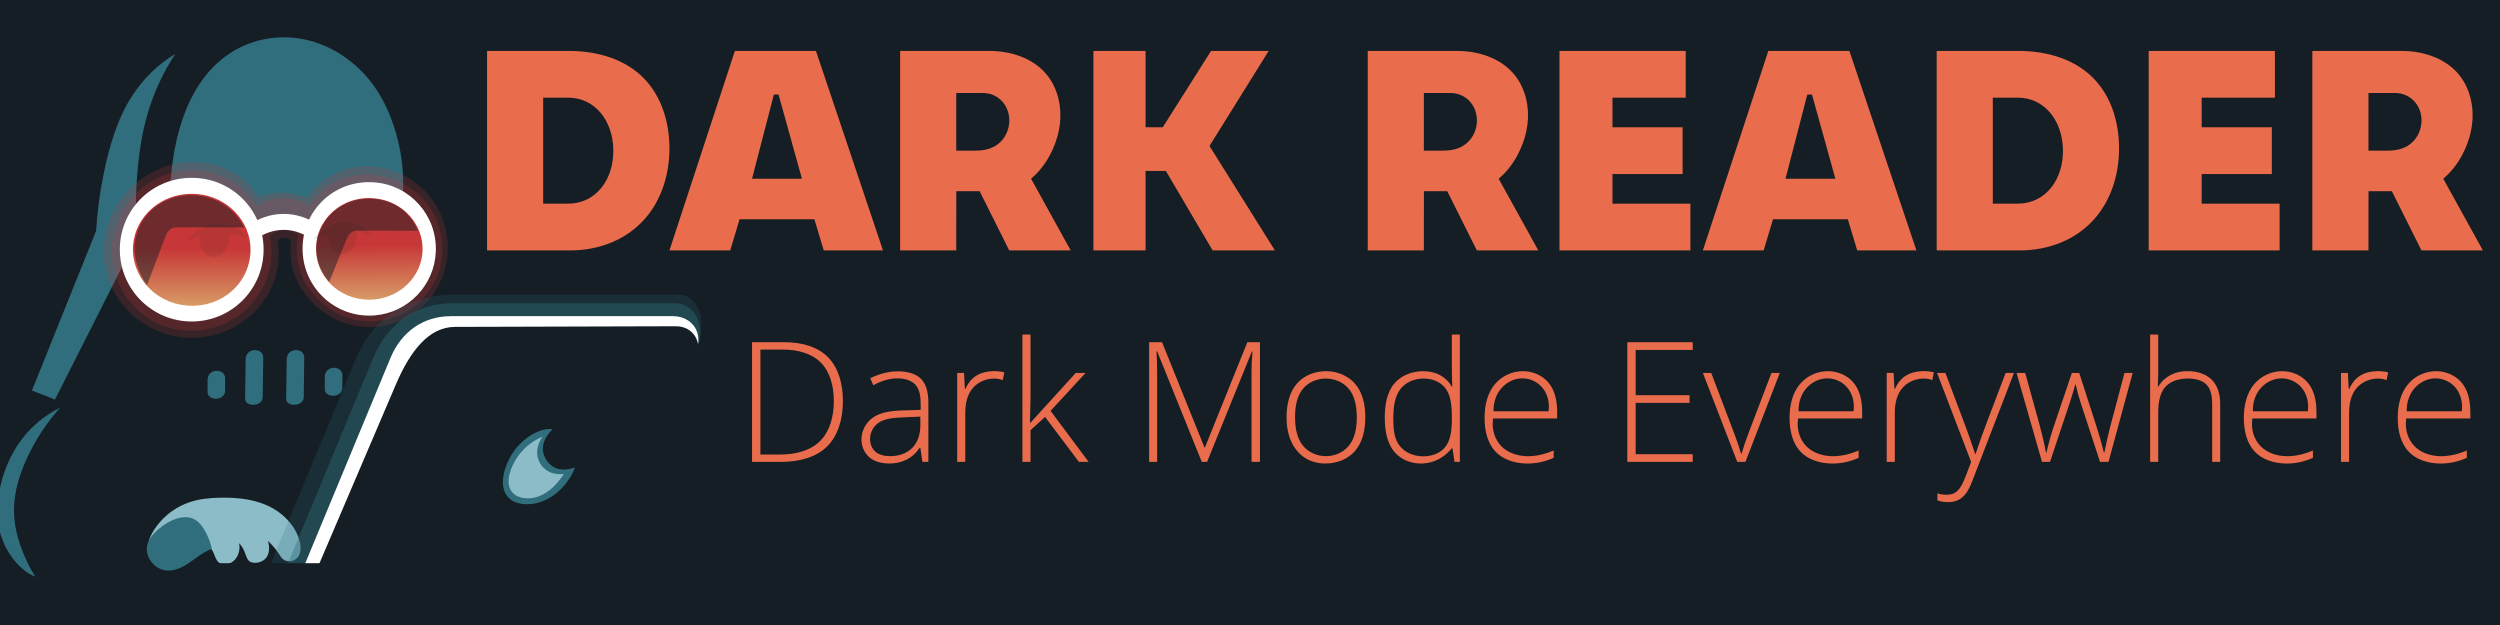 <svg xmlns="http://www.w3.org/2000/svg" viewBox="0 0 2048 512"><defs><linearGradient id="gradient20" x1="157.136" x2="157.055" y1="203.793" y2="250.503" gradientUnits="userSpaceOnUse"><stop offset="0%" stop-color="#C83737"/><stop offset="100%" stop-color="#D79B66"/></linearGradient><linearGradient id="gradient21" x1="302.2" x2="302.536" y1="201.083" y2="245.526" gradientUnits="userSpaceOnUse"><stop offset="0%" stop-color="#C83737"/><stop offset="100%" stop-color="#D79B66"/></linearGradient></defs><g><path fill="#141E24" d="M-34,-22 L2066,-22 L2066,559 L-34,559 L-34,-22 Z" opacity="1"/></g><g><g><path fill="#141E24" d="M198.822,262.737 C258.55,260.348 315.47,272.449 345.201,310.307 C371.534,343.839 374.177,391.552 352.283,429.526 C329.878,468.385 284.088,490.352 229.185,490.352 L61.57,490.352 C43.532,490.352 33.097,469.306 26.159,444.317 C16.005,407.745 15.326,369.721 32.485,339.157 C59.679,290.718 125.88,265.654 198.822,262.737 Z" opacity="1"/><path fill="#141E24" d="M115.78,338.613 C120.777,350.411 120.179,365.286 116.765,379.758 C114.514,389.299 111.061,398.476 106.141,406.907 C101.762,414.41 96.189,421.128 89.616,426.973 C94.635,423.714 100.245,421.865 106.141,421.071 C115.584,419.8 125.757,421.398 135.651,424.613 L145.175,465.564 C132.784,470.873 120.231,475.652 107.403,479.728 C87.18,486.155 67.09,491.487 48.383,487.991 C23.175,483.28 2.935,464.829 -4.771,439.875 C-10.492,421.349 -8.193,400.579 -1.155,380.805 C3.067,368.945 9.023,357.819 16.928,348.257 C29.976,332.473 47.895,321.724 67.559,318.119 C79.74,315.886 92.136,316.559 101.615,322.087 C107.993,325.807 112.796,331.568 115.78,338.613 Z" opacity="1"/><path fill="#316E7D" d="M49.477,333.791 C40.19,344.091 32.329,355.38 25.942,367.545 C17.258,384.087 11.162,401.62 11.476,419.382 C11.74,434.262 16.496,448.854 23.402,462.657 C25.08,466.011 26.876,469.308 28.983,472.424 C24.752,470.925 21.182,468.414 17.821,465.448 C7.216,456.089 -0.137,441.681 -1.784,426.615 C-2.656,418.644 -2.093,410.521 -0.579,402.505 C2.325,387.134 8.261,372.654 17.504,360.312 C25.839,349.181 36.676,340.152 49.477,333.791 Z" opacity="1"/><path fill="#8BBCC7" d="M172.324,449.038 C175.656,451.759 175.857,458.178 179.309,460.846 C182.476,463.295 187.402,462.761 191.21,459.662 C193.782,457.569 195.409,454.399 195.99,450.881 C196.316,448.913 196.301,446.888 195.764,444.914 C197.544,446.674 198.901,448.8 199.914,451.042 C201.39,454.308 201.986,457.893 204.194,459.662 C205.966,461.082 208.588,461.331 211.179,460.846 C213.899,460.338 216.399,459.08 218.066,456.947 C220.728,453.539 221.035,448.335 219.461,442.995 C222.547,446.017 225.466,449.277 227.832,452.761 C229.32,454.952 230.512,457.21 232.426,458.486 C236.104,460.935 241.354,460.014 244.198,456.144 C246.602,452.874 246.712,448.109 245.39,443.026 C242.683,432.614 234.383,422.553 223.647,416.485 C210.739,409.19 195.287,407.257 179.301,407.726 C171.219,407.963 163.207,408.789 155.694,411.267 C144.936,414.814 135.575,421.473 128.77,430.438 C123.149,437.842 119.554,446.084 121.794,452.761 C124.306,460.253 132.532,464.274 141.327,461.133 C153.645,449.637 166.589,444.358 172.324,449.038 Z" opacity="1"/><path fill="#316E7D" d="M158.07,424.856 C163.067,426.94 166.507,431.898 169.232,437.414 C171.126,441.247 172.624,445.278 173.504,449.515 C169.778,451.144 166.229,453.17 162.88,455.417 C160.06,457.309 157.434,459.453 154.618,461.319 C148.559,465.332 141.951,468.104 135.734,467.275 C131.048,466.65 126.833,464.004 123.93,460.192 C121.2,456.608 119.786,452.172 120.387,447.858 C121.159,442.312 125.237,437.373 130.165,433.228 C139.312,425.534 150.046,421.511 158.07,424.856 Z" opacity="1"/><path fill="#141E24" d="M18.133,322.941 L72.381,186.719 C73.791,172.155 75.69,157.682 78.409,143.32 C82.071,123.975 86.609,104.962 95.286,87.867 C105.039,68.652 119.459,52.18 137.479,40.852 C156.011,29.201 177.81,23.337 200.165,21.564 C230.101,19.189 259.795,24.148 283.345,39.647 C302.369,52.166 316.644,71.064 325.538,92.689 C336.504,119.352 338.724,149.202 333.977,179.486 L374.964,312.091 L348.403,334.677 L298.827,328.535 C288.729,344.094 276.891,351.873 262.235,351.873 L174.887,351.873 C158.699,351.873 144.833,344.503 132.393,329.764 L63.931,337.134 L18.133,322.941 Z" opacity="1"/><path fill="#316E7D" d="M143.683,44.127 C133.776,58.975 126.337,75.132 121.255,92.03 C115.422,111.429 112.967,131.756 111.812,152.217 C111.004,166.531 111.01,180.867 111.812,195.207 L45.045,327.307 L26.159,319.937 L78.762,189.066 C79.693,173.761 81.617,158.607 84.664,143.619 C89.399,120.322 95.891,97.531 108.271,78.519 C117.326,64.615 129.152,52.755 143.683,44.127 Z" opacity="1"/><path fill="#316E7D" d="M235.753,30.615 C213.311,29.812 191.287,37.804 174.373,55.181 C142.107,88.328 133.132,150.654 142.502,218.545 L184.996,213.632 C194.937,193.893 211.279,181.636 231.545,181.14 C251.216,180.658 267.721,191.46 278.247,209.947 L332.191,191.618 L329.003,169.413 C331.303,152.01 330.453,134.662 326.642,117.825 C321.859,96.693 313.114,76.828 299.017,61.346 C282.375,43.07 259.664,31.471 235.753,30.615 Z" opacity="1"/><path fill="#316E7D" d="M249.265,292.928 L248.812,325.433 C248.762,329.009 245.591,331.356 241.608,331.574 C237.62,331.792 234.36,329.87 234.405,326.661 L234.858,294.156 C234.918,289.89 238.07,286.98 242.062,286.786 C246.041,286.593 249.319,289.077 249.265,292.928 Z" opacity="1"/><path fill="#316E7D" d="M215.649,292.928 L215.196,325.433 C215.146,329.009 211.975,331.356 207.992,331.574 C204.004,331.792 200.744,329.87 200.789,326.661 L201.242,294.156 C201.302,289.89 204.454,286.98 208.446,286.786 C212.424,286.593 215.703,289.077 215.649,292.928 Z" opacity="1"/><path fill="#316E7D" d="M184.434,309.9 L184.434,320.063 C184.434,324.034 181.04,326.678 176.777,326.652 C173.065,326.63 170.028,324.578 170.028,321.292 L170.028,311.129 C170.028,306.864 173.197,303.933 177.231,303.759 C181.172,303.588 184.434,306.05 184.434,309.9 Z" opacity="1"/><path fill="#316E7D" d="M280.48,307.444 L280.48,317.607 C280.48,321.577 277.085,324.221 272.823,324.195 C269.111,324.173 266.073,322.121 266.073,318.835 L266.073,308.672 C266.073,304.407 269.243,301.477 273.277,301.302 C277.218,301.132 280.48,303.593 280.48,307.444 Z" opacity="1"/><path fill="#C83737" d="M212.229,162.227 C216.964,159.589 222.15,158.228 227.485,157.868 C235.374,157.337 243.547,159.08 251.409,162.205 C266.267,141.063 289.995,132.973 312.789,137.417 C343.397,143.385 365.248,168.982 366.72,199.39 C368.304,232.104 346.596,260.756 314.413,266.953 C291.367,271.392 266.987,262.249 251.364,242.744 C241.319,230.203 235.949,214.173 238.523,197.077 C237.296,195.782 235.711,195.063 234.023,194.919 C231.775,194.728 229.5,195.57 227.485,197.099 C231.161,221.236 222.314,243.267 205.69,258.123 C184.772,276.818 155.32,281.89 129.41,271.2 C106.503,261.749 89.707,241.149 85.82,216.714 C82.163,193.719 90.548,170.103 107.615,153.51 C124.473,137.119 148.014,129.574 170.819,133.894 C187.571,137.068 202.657,146.622 212.229,162.227 Z" opacity=".2"/><path fill="#C83737" d="M210.049,168.766 C215.998,164.734 222.743,162.577 229.664,162.227 C237.895,161.811 246.127,163.964 253.77,168.107 C266.354,148.626 287.351,140.618 308.068,143.319 C338.931,147.343 361.355,171.843 362.361,201.57 C363.38,231.636 342.535,257.787 312.234,262.594 C291.049,265.955 268.947,257.07 255.069,239.04 C245.136,226.136 240.584,209.547 244.425,192.355 C241.397,189.835 237.774,188.512 234.023,188.381 C229.452,188.221 224.947,189.835 220.946,192.74 C225.742,216.618 217.78,238.924 201.331,253.764 C182.878,270.413 156.882,275.551 133.768,266.841 C112.2,258.713 96.295,239.611 92.359,216.714 C88.671,195.262 96.096,173.131 111.974,157.868 C127.012,143.413 148.058,136.838 168.64,140.433 C185.429,143.366 200.531,153.048 210.049,168.766 Z" opacity=".2"/><path fill="#FFF" d="M306.896,149.411 C335.678,151.58 358.183,176.38 357.023,206.077 C355.945,233.667 334.264,256.215 306.896,258.384 C276.353,260.803 250.408,237.988 248.051,208.256 C245.354,174.246 272.912,146.656 306.896,149.411 Z" opacity="1"/><path fill="#FFF" d="M157.049,145.68 C190.432,145.614 217.147,173.034 215.895,206.705 C214.723,238.214 188.832,263.37 157.049,263.37 C125.267,263.37 99.376,238.214 98.204,206.705 C96.953,173.034 123.667,145.614 157.049,145.68 Z" opacity="1"/><path fill="#FFF" d="M231.368,175.24 C242.082,175.01 252.517,178.359 261.731,184.813 L257.373,197.89 C250.456,191.91 242.222,188.582 233.547,188.317 C224.658,188.045 216.041,191.007 208.574,196.71 L202.036,185.813 C210.773,179.12 220.865,175.465 231.368,175.24 Z" opacity="1"/><path fill="url(#gradient20)" d="M157.049,158.757 C182.111,158.763 202.791,176.993 204.997,200.166 C207.771,229.298 183.071,252.99 152.691,250.294 C126.575,247.976 106.671,225.773 109.102,200.166 C111.319,176.803 132.075,158.721 157.049,158.757 Z" opacity="1"/><path fill="url(#gradient21)" d="M306.896,162.488 C329.688,164.571 347.3,183.63 346.126,206.077 C345.053,226.585 328.096,243.276 306.896,245.307 C281.526,247.738 260.178,229.616 258.948,206.077 C257.605,180.375 279.878,159.812 306.896,162.488 Z" opacity="1"/><path fill="#141E24" d="M178.296,183.47 C187.453,183.161 196.04,187.017 202.587,194.366 L188.128,191.052 C188.067,202.659 182.194,211.171 174.565,210.74 C167.728,210.355 162.894,202.894 163.591,193.073 L152.46,197.823 C159.198,189.085 168.226,183.809 178.296,183.47 Z" opacity=".1"/><path fill="#141E24" d="M282.414,182.111 C291.338,182.031 299.551,186.12 305.515,193.662 L292.148,189.113 C292.8,199.968 287.683,208.245 280.399,208.263 C273.713,208.28 268.648,201.264 268.895,191.697 L256.425,196.549 C263.182,187.586 272.289,182.202 282.414,182.111 Z" opacity=".1"/><path fill="#141E24" d="M120.398,233.708 L135.746,193.246 C137.368,188.97 140.325,186.27 144.118,186.27 L199.927,186.27 C193.295,172.736 181.438,164.152 167.837,161.155 C148.925,156.989 129.983,163.41 119.003,177.898 C107.062,193.655 107.453,215.183 120.398,233.708 Z" opacity=".5"/><path fill="#141E24" d="M269.69,230.918 L283.917,195.891 C285.654,191.617 288.564,188.904 292.289,188.915 L342.242,189.06 C336.989,175.52 325.949,166.887 312.942,163.946 C293.005,159.438 273.568,167.781 264.109,184.875 C256.091,199.361 257.677,216.975 269.69,230.918 Z" opacity=".5"/><path fill="#316E7D" d="M219.742,466.744 L291.745,293.228 C305.541,259.982 335.601,241.291 373.191,241.291 L554.97,241.291 C573.125,241.291 579.938,263.766 570.315,287.326 L501.853,454.94 C498.831,462.339 492.748,466.744 485.125,466.744 L219.742,466.744 Z" opacity=".2"/><path fill="#316E7D" d="M233.704,466.744 L305.707,293.228 C317.414,265.015 341.065,248.373 370.628,248.373 L552.407,248.373 C570.215,248.373 578.446,267.42 570.315,287.326 L501.853,454.94 C498.831,462.339 492.748,466.744 485.125,466.744 L233.704,466.744 Z" opacity=".4"/><path fill="#FFF" d="M247.868,466.744 L319.872,293.228 C328.807,271.694 346.87,258.997 369.448,258.997 L551.227,258.997 C566.999,258.997 576.269,272.749 570.315,287.326 L501.853,454.94 C498.831,462.339 492.748,466.744 485.125,466.744 L247.868,466.744 Z" opacity="1"/><path fill="#141E24" d="M324.281,315.01 C336.113,287.327 351.4,267.857 372.677,267.794 L553.587,267.26 C567.968,267.217 576.038,280.471 570.315,294.408 L497.132,472.646 C490.435,488.955 472.642,496.211 449.714,496.254 L167.29,496.789 C157.91,496.806 151.577,489.997 150.765,481.444 C149.722,470.455 157.7,461.377 169.651,461.377 L261.721,461.377 L324.281,315.01 Z" opacity="1"/><path fill="#316E7D" d="M447.535,376.762 C452.562,384.687 461.351,386.427 470.785,382.977 C470.156,385.61 468.952,388.008 467.557,390.29 C460.003,402.648 448.735,411.262 435.867,412.802 C428.014,413.743 420.382,412.142 416.041,407.142 C409.727,399.868 411.293,387.155 417.467,375.325 C423.128,364.478 433.095,355.869 443.174,352.652 C446.318,351.648 449.415,351.187 452.634,351.623 C444.881,359.169 442.233,368.406 447.535,376.762 Z" opacity="1"/><path fill="#8BBCC7" d="M442.648,379.921 C446.63,386.433 453.695,389.24 461.897,388.263 C455.274,398.784 446.346,406.273 436.435,407.905 C429.51,409.045 422.79,407.358 419.291,402.82 C414.525,396.638 416.648,386.386 422.247,376.943 C427.26,368.486 434.834,361.813 444.408,357.716 C439.445,365.033 438.454,373.063 442.648,379.921 Z" opacity="1"/></g><path fill="#E96C4C" d="M399,41.7 L399,205.146 L466.942,205.146 C491.38,205.146 513.213,196.145 527.969,179.607 C541.617,164.311 548.264,143.574 548.399,122.146 C548.536,100.437 542.035,79.414 527.969,64.685 C513.051,49.064 490.677,41.7 465.66,41.7 L399,41.7 Z M444.969,80.008 L465.4,80.008 C487.399,80.008 501.825,98.795 502.43,122.146 C503.07,146.816 488.272,166.838 465.4,166.838 L444.969,166.838 L444.969,80.008 Z M602.03,41.7 L548.399,205.146 L598.199,205.146 L605.861,179.607 L667.153,179.607 L674.814,205.146 L723.337,205.146 L668.43,41.7 L602.03,41.7 Z M633.953,77.454 L637.784,77.454 L656.937,146.408 L616.076,146.408 L633.953,77.454 Z M737.383,41.7 L737.383,205.146 L783.352,205.146 L783.392,156.623 L802.506,156.623 L826.767,205.146 L877.113,205.146 L844.644,146.408 C851.045,141.03 856.087,134.475 859.967,127.254 C866.839,114.465 870.083,100.28 868.139,86.392 C866.743,76.414 862.846,67.009 856.136,59.577 C845.492,47.787 828.696,41.7 810.167,41.7 L737.383,41.7 Z M783.352,76.177 L805.06,76.177 C811.754,76.177 817.681,79.028 821.66,83.839 C825.445,88.416 827.192,94.431 826.767,100.439 C826.205,108.404 822.007,115.563 815.275,119.592 C810.588,122.397 804.872,123.423 798.675,123.423 L783.347,123.423 L783.352,76.177 Z M895.721,41.7 L895.721,205.146 L938.475,205.146 L938.475,140.023 L955.075,140.023 L993.383,205.146 L1044.424,205.146 L990.829,119.592 L1039.296,41.7 L992.106,41.7 L952.521,104.269 L938.475,104.269 L938.475,41.7 L895.721,41.7 Z M1277.519,41.7 L1277.519,205.146 L1384.78,205.146 L1384.78,166.838 L1320.934,166.838 L1320.934,142.577 L1378.396,142.577 L1378.396,104.269 L1320.934,104.269 L1320.934,80.008 L1380.934,80.008 L1380.934,41.7 L1277.519,41.7 Z M1894.27,41.7 L1894.27,205.146 L1940.239,205.146 L1940.279,156.623 L1959.393,156.623 L1983.654,205.146 L2034,205.146 L2001.531,146.408 C2007.933,141.03 2012.974,134.475 2016.854,127.254 C2023.726,114.465 2026.97,100.28 2025.026,86.392 C2023.63,76.414 2019.733,67.009 2013.024,59.577 C2002.379,47.787 1985.583,41.7 1967.054,41.7 L1894.27,41.7 Z M1940.239,76.177 L1961.947,76.177 C1968.641,76.177 1974.568,79.028 1978.547,83.839 C1982.332,88.416 1984.079,94.431 1983.654,100.439 C1983.092,108.404 1978.894,115.563 1972.162,119.592 C1967.475,122.397 1961.759,123.423 1955.562,123.423 L1940.234,123.423 L1940.239,76.177 Z M1120.458,41.7 L1120.458,205.146 L1166.427,205.146 L1166.467,156.623 L1185.581,156.623 L1209.842,205.146 L1260.188,205.146 L1227.719,146.408 C1234.121,141.03 1239.162,134.475 1243.042,127.254 C1249.914,114.465 1253.158,100.28 1251.215,86.392 C1249.818,76.414 1245.921,67.009 1239.212,59.577 C1228.567,47.787 1211.771,41.7 1193.243,41.7 L1120.458,41.7 Z M1166.427,76.177 L1188.135,76.177 C1194.829,76.177 1200.756,79.028 1204.735,83.839 C1208.52,88.416 1210.267,94.431 1209.842,100.439 C1209.28,108.404 1205.082,115.563 1198.35,119.592 C1193.663,122.397 1187.947,123.423 1181.75,123.423 L1166.422,123.423 L1166.427,76.177 Z M1448.626,41.7 L1394.995,205.146 L1444.795,205.146 L1452.457,179.607 L1513.749,179.607 L1521.41,205.146 L1569.933,205.146 L1515.026,41.7 L1448.626,41.7 Z M1480.549,77.454 L1484.38,77.454 L1503.534,146.408 L1462.672,146.408 L1480.549,77.454 Z M1586.533,41.7 L1586.533,205.146 L1654.475,205.146 C1678.913,205.146 1700.746,196.145 1715.502,179.607 C1729.15,164.311 1735.797,143.574 1735.932,122.146 C1736.069,100.437 1729.568,79.414 1715.502,64.685 C1700.584,49.064 1678.21,41.7 1653.193,41.7 L1586.533,41.7 Z M1632.502,80.008 L1652.933,80.008 C1674.932,80.008 1689.358,98.795 1689.963,122.146 C1690.603,146.816 1675.805,166.838 1652.933,166.838 L1632.502,166.838 L1632.502,80.008 Z M1760.194,41.7 L1760.194,205.146 L1867.455,205.146 L1867.455,166.838 L1803.609,166.838 L1803.609,142.577 L1861.07,142.577 L1861.07,104.269 L1803.609,104.269 L1803.609,80.008 L1863.609,80.008 L1863.609,41.7 L1760.194,41.7 Z" opacity="1"/><path fill="#E96C4C" d="M690.514,328.414 C690.54,342.764 686.773,356.615 677.573,365.73 C668.543,374.676 654.892,378.37 639.553,378.37 L616.083,378.37 L616.083,280.336 L642.57,280.336 C656.984,280.336 669.808,284.044 678.277,292.607 C686.988,301.414 690.49,314.688 690.514,328.414 Z M683.071,328.682 C683.088,316.51 680.072,304.74 672.376,296.999 C664.95,289.53 653.664,286.371 640.961,286.371 L622.923,286.371 L622.923,372.335 L639.15,372.335 C652.398,372.335 664.185,368.991 671.953,361.151 C679.862,353.169 683.054,341.139 683.071,328.682 Z M755.624,378.37 L753.948,366.837 L753.412,366.837 C750.497,371.187 746.652,374.618 742.113,376.794 C737.874,378.826 733.162,379.731 728.4,379.711 C722.068,379.684 715.949,378.109 711.703,374.212 C707.57,370.419 705.467,364.752 705.736,358.991 C706.04,352.461 709.32,346.38 714.62,342.429 C721.141,337.567 730.286,336.484 740.336,336.192 L754.216,335.79 L754.216,330.962 C754.216,324.604 753.304,318.961 749.992,315.271 C746.834,311.754 741.738,310.2 736.38,309.974 C729.277,309.675 722.144,311.873 715.391,315.607 L712.91,309.84 C720.541,306.107 728.554,304.021 736.648,304.207 C743.599,304.367 750.299,306.065 754.585,310.443 C758.986,314.939 760.519,321.956 760.519,329.889 L760.519,378.37 L755.624,378.37 Z M728.802,373.676 C735.831,373.799 742.562,371.642 747.209,367.004 C751.762,362.46 753.948,355.849 753.948,348.464 L753.948,341.289 L741.207,341.825 C732.497,342.192 724.649,342.668 719.314,346.62 C715.285,349.604 712.905,354.273 712.776,359.259 C712.672,363.309 714.099,367.286 716.967,369.887 C719.955,372.597 724.33,373.598 728.802,373.676 Z M812.822,304.073 C816.146,303.915 819.475,304.212 822.746,305.012 L821.472,311.382 C818.416,310.178 815.182,309.912 812.017,310.242 C805.999,310.87 800.483,313.657 796.729,318.155 C792.432,323.302 790.761,330.382 790.761,338.137 L790.761,378.37 L784.122,378.37 L784.122,305.481 L789.755,305.481 L790.426,318.624 L790.895,318.624 C792.932,313.769 796.224,309.801 800.484,307.325 C804.146,305.197 808.436,304.282 812.822,304.073 Z M844.069,346.385 L881.285,305.481 L889.331,305.481 L860.632,336.595 L891.812,378.37 L883.833,378.37 L856.139,341.557 L844.203,352.42 L844.203,378.37 L837.565,378.37 L837.565,274.033 L844.203,274.033 L844.203,326.336 L843.734,346.385 L844.069,346.385 Z M984.482,378.37 L947.937,287.846 L947.401,287.846 C947.758,293.52 947.937,299.197 947.937,304.878 L947.937,378.37 L941.366,378.37 L941.366,280.336 L951.961,280.336 L986.695,366.568 L987.097,366.568 L1021.832,280.336 L1032.158,280.336 L1032.158,378.37 L1025.251,378.37 L1025.251,304.073 C1025.251,298.7 1025.52,293.337 1026.056,287.98 L1025.52,287.98 L988.841,378.37 L984.482,378.37 Z M1118.457,341.825 C1118.499,352.374 1116.159,362.587 1109.807,369.686 C1103.965,376.216 1095.192,379.674 1085.936,379.711 C1079.947,379.735 1074.005,378.27 1069.038,375.084 C1064.132,371.938 1060.338,367.224 1057.84,361.807 C1055.001,355.651 1053.942,348.774 1053.951,341.825 C1053.963,331.276 1056.278,321.101 1062.601,314.031 C1068.449,307.492 1077.218,304.029 1086.338,304.073 C1095.406,304.118 1104.114,307.625 1109.908,314.165 C1116.178,321.243 1118.488,331.379 1118.457,341.825 Z M1060.924,341.825 C1060.917,350.659 1062.489,359.239 1067.529,365.261 C1072.056,370.669 1078.982,373.677 1086.204,373.676 C1093.423,373.675 1100.35,370.668 1104.879,365.261 C1109.923,359.238 1111.494,350.658 1111.484,341.825 C1111.473,332.989 1109.882,324.411 1104.812,318.423 C1100.262,313.05 1093.31,310.101 1086.07,310.108 C1078.871,310.116 1071.965,313.047 1067.462,318.389 C1062.415,324.378 1060.881,332.976 1060.924,341.825 Z M1165.329,304.073 C1170.075,303.988 1174.824,304.841 1179.008,306.957 C1183.263,309.109 1186.87,312.479 1189.334,316.814 L1189.736,316.814 C1189.468,311.295 1189.334,305.774 1189.334,300.251 L1189.334,274.033 L1195.906,274.033 L1195.906,378.37 L1191.547,378.37 L1189.87,367.239 L1189.334,367.239 C1183.098,374.929 1174.504,379.287 1165.463,379.711 C1156.614,380.126 1147.983,376.786 1142.396,370.323 C1136.414,363.404 1134.548,353.357 1134.416,342.965 C1134.277,331.995 1136.081,321.367 1142.329,314.064 C1147.822,307.644 1156.3,304.236 1165.329,304.073 Z M1165.329,310.108 C1158.289,310.339 1151.603,313.232 1147.391,318.49 C1142.46,324.647 1141.447,333.614 1141.39,342.831 C1141.34,350.876 1142.013,358.74 1146.034,364.451 C1150.243,370.427 1157.621,373.659 1165.463,373.81 C1172.5,373.946 1179.326,371.585 1183.567,366.635 C1188.351,361.053 1189.334,352.547 1189.334,342.965 L1189.334,341.825 C1189.334,332.009 1188.466,323.295 1183.668,317.518 C1179.406,312.387 1172.48,309.873 1165.329,310.108 Z M1249.817,379.711 C1240.171,379.379 1231.057,376.305 1225.041,369.921 C1218.604,363.091 1216.186,352.963 1216.156,342.496 C1216.127,332.03 1218.507,321.875 1224.739,314.567 C1230.483,307.832 1238.995,303.969 1247.873,304.073 C1255.667,304.165 1263.169,307.332 1268.19,313.059 C1273.564,319.187 1275.633,327.878 1275.633,337.466 L1275.633,342.831 L1223.13,342.831 C1221.847,351.74 1224.428,360.082 1230.137,365.764 C1235.124,370.727 1242.269,373.274 1249.817,373.676 C1253.47,373.871 1257.149,373.516 1260.781,372.804 C1264.886,372 1268.872,370.701 1272.75,369.049 L1272.75,375.084 C1269.077,376.721 1265.267,377.958 1261.351,378.739 C1257.541,379.499 1253.671,379.844 1249.817,379.711 Z M1247.873,309.974 C1241.583,309.758 1235.48,312.376 1230.975,316.914 C1225.939,321.988 1223.37,329.098 1223.532,336.93 L1268.593,336.93 C1269.536,329.34 1267.653,322.225 1263.094,317.115 C1259.218,312.771 1253.684,310.174 1247.873,309.974 Z M1386.676,378.37 L1333.099,378.37 L1333.099,280.336 L1386.676,280.336 L1386.676,286.639 L1339.939,286.639 L1339.939,323.72 L1384.061,323.72 L1384.061,330.024 L1339.939,330.024 L1339.939,372.067 L1386.676,372.067 L1386.676,378.37 Z M1423.154,378.37 L1394.991,305.481 L1401.831,305.481 L1420.673,355.035 C1422.753,360.506 1424.631,366.049 1426.305,371.664 L1426.708,371.664 C1428.363,365.997 1430.24,360.41 1432.34,354.901 L1451.183,305.481 L1458.022,305.481 L1429.859,378.37 L1423.154,378.37 Z M1499.663,379.711 C1490.017,379.379 1480.902,376.305 1474.887,369.921 C1468.45,363.091 1466.031,352.963 1466.002,342.496 C1465.972,332.03 1468.353,321.875 1474.585,314.567 C1480.329,307.832 1488.841,303.969 1497.719,304.073 C1505.513,304.165 1513.015,307.332 1518.036,313.059 C1523.41,319.187 1525.479,327.878 1525.479,337.466 L1525.479,342.831 L1472.976,342.831 C1471.693,351.74 1474.273,360.082 1479.983,365.764 C1484.97,370.727 1492.115,373.274 1499.663,373.676 C1503.316,373.871 1506.995,373.516 1510.627,372.804 C1514.732,372 1518.718,370.701 1522.596,369.049 L1522.596,375.084 C1518.923,376.721 1515.112,377.958 1511.197,378.739 C1507.387,379.499 1503.517,379.844 1499.663,379.711 Z M1497.719,309.974 C1491.429,309.758 1485.326,312.376 1480.821,316.914 C1475.785,321.988 1473.216,329.098 1473.378,336.93 L1518.439,336.93 C1519.381,329.34 1517.499,322.225 1512.94,317.115 C1509.064,312.771 1503.53,310.174 1497.719,309.974 Z M1574.295,304.073 C1577.619,303.915 1580.948,304.212 1584.219,305.012 L1582.945,311.382 C1579.889,310.178 1576.655,309.912 1573.491,310.242 C1567.472,310.87 1561.956,313.657 1558.202,318.155 C1553.905,323.302 1552.234,330.382 1552.234,338.137 L1552.234,378.37 L1545.596,378.37 L1545.596,305.481 L1551.228,305.481 L1551.899,318.624 L1552.368,318.624 C1554.406,313.769 1557.697,309.801 1561.957,307.325 C1565.619,305.197 1569.909,304.282 1574.295,304.073 Z M1586.834,305.481 L1593.674,305.481 L1609.097,346.385 C1612.264,354.786 1615.237,363.257 1618.015,371.798 L1618.417,371.798 C1621.291,363.124 1624.353,354.519 1627.604,345.983 L1643.026,305.481 L1649.866,305.481 L1617.21,390.171 C1615.252,395.251 1613.426,400.273 1610.572,404.119 C1608.835,406.459 1606.751,408.327 1604.302,409.55 C1601.664,410.868 1598.657,411.364 1595.619,411.361 C1592.738,411.358 1589.871,410.898 1587.103,409.953 L1587.103,404.186 C1589.871,404.996 1592.692,405.411 1595.484,405.259 C1597.633,405.142 1599.743,404.697 1601.519,403.649 C1603.456,402.508 1604.962,400.712 1606.247,398.654 C1608.251,395.444 1609.737,391.682 1611.142,387.925 C1612.333,384.738 1613.564,381.566 1614.729,378.37 L1586.834,305.481 Z M1720.34,378.37 L1704.381,329.621 C1702.817,324.843 1701.498,319.993 1700.425,315.07 L1700.023,315.07 L1698.615,320.032 L1695.597,329.755 L1679.37,378.37 L1672.799,378.37 L1651.945,305.481 L1659.052,305.481 L1670.72,347.726 C1672.822,355.337 1674.61,363.025 1676.084,370.793 L1676.486,370.793 C1678.022,363.724 1679.944,356.774 1682.253,349.939 L1697.274,305.481 L1703.308,305.481 L1717.591,349.805 C1719.807,356.682 1721.774,363.632 1723.492,370.659 L1723.894,370.659 C1725.418,362.815 1727.206,355.038 1729.259,347.324 L1740.39,305.481 L1747.095,305.481 L1727.314,378.37 L1720.34,378.37 Z M1812.205,378.37 L1812.205,331.096 C1812.205,324.548 1811.121,318.766 1807.579,315.104 C1804.189,311.599 1798.798,310.251 1793.229,310.108 C1785.782,309.917 1778.605,311.874 1774.085,316.713 C1769.416,321.71 1768.016,329.421 1768.016,338.137 L1768.016,378.37 L1761.378,378.37 L1761.378,274.033 L1768.016,274.033 L1768.016,307.225 L1767.681,316.546 L1768.15,316.546 C1770.681,312.36 1774.266,309.128 1778.477,307.024 C1783.211,304.658 1788.582,303.788 1793.966,304.073 C1800.814,304.437 1807.338,306.575 1811.832,311.032 C1816.62,315.781 1818.777,322.832 1818.777,330.694 L1818.777,378.37 L1812.205,378.37 Z M1871.817,379.711 C1862.171,379.379 1853.056,376.305 1847.04,369.921 C1840.604,363.091 1838.185,352.963 1838.155,342.496 C1838.126,332.03 1840.506,321.875 1846.738,314.567 C1852.483,307.832 1860.995,303.969 1869.872,304.073 C1877.666,304.165 1885.168,307.332 1890.19,313.059 C1895.564,319.187 1897.633,327.878 1897.633,337.466 L1897.633,342.831 L1845.129,342.831 C1843.847,351.74 1846.427,360.082 1852.136,365.764 C1857.123,370.727 1864.269,373.274 1871.817,373.676 C1875.469,373.871 1879.148,373.516 1882.78,372.804 C1886.885,372 1890.872,370.701 1894.75,369.049 L1894.75,375.084 C1891.076,376.721 1887.266,377.958 1883.35,378.739 C1879.54,379.499 1875.67,379.844 1871.817,379.711 Z M1869.872,309.974 C1863.583,309.758 1857.479,312.376 1852.975,316.914 C1847.939,321.988 1845.369,329.098 1845.531,336.93 L1890.592,336.93 C1891.535,329.34 1889.652,322.225 1885.094,317.115 C1881.217,312.771 1875.684,310.174 1869.872,309.974 Z M1946.449,304.073 C1949.773,303.915 1953.102,304.212 1956.373,305.012 L1955.099,311.382 C1952.043,310.178 1948.809,309.912 1945.644,310.242 C1939.626,310.87 1934.11,313.657 1930.356,318.155 C1926.059,323.302 1924.388,330.382 1924.388,338.137 L1924.388,378.37 L1917.749,378.37 L1917.749,305.481 L1923.382,305.481 L1924.053,318.624 L1924.522,318.624 C1926.559,313.769 1929.851,309.801 1934.111,307.325 C1937.773,305.197 1942.063,304.282 1946.449,304.073 Z M1997.88,379.711 C1988.234,379.379 1979.119,376.305 1973.103,369.921 C1966.666,363.091 1964.248,352.963 1964.218,342.496 C1964.189,332.03 1966.569,321.875 1972.801,314.567 C1978.545,307.832 1987.057,303.969 1995.935,304.073 C2003.729,304.165 2011.231,307.332 2016.253,313.059 C2021.627,319.187 2023.696,327.878 2023.696,337.466 L2023.696,342.831 L1971.192,342.831 C1969.909,351.74 1972.49,360.082 1978.199,365.764 C1983.186,370.727 1990.332,373.274 1997.88,373.676 C2001.532,373.871 2005.211,373.516 2008.843,372.804 C2012.948,372 2016.934,370.701 2020.812,369.049 L2020.812,375.084 C2017.139,376.721 2013.329,377.958 2009.413,378.739 C2005.603,379.499 2001.733,379.844 1997.88,379.711 Z M1995.935,309.974 C1989.646,309.758 1983.542,312.376 1979.037,316.914 C1974.002,321.988 1971.432,329.098 1971.594,336.93 L2016.655,336.93 C2017.598,329.34 2015.715,322.225 2011.157,317.115 C2007.28,312.771 2001.746,310.174 1995.935,309.974 Z" opacity="1"/></g></svg>